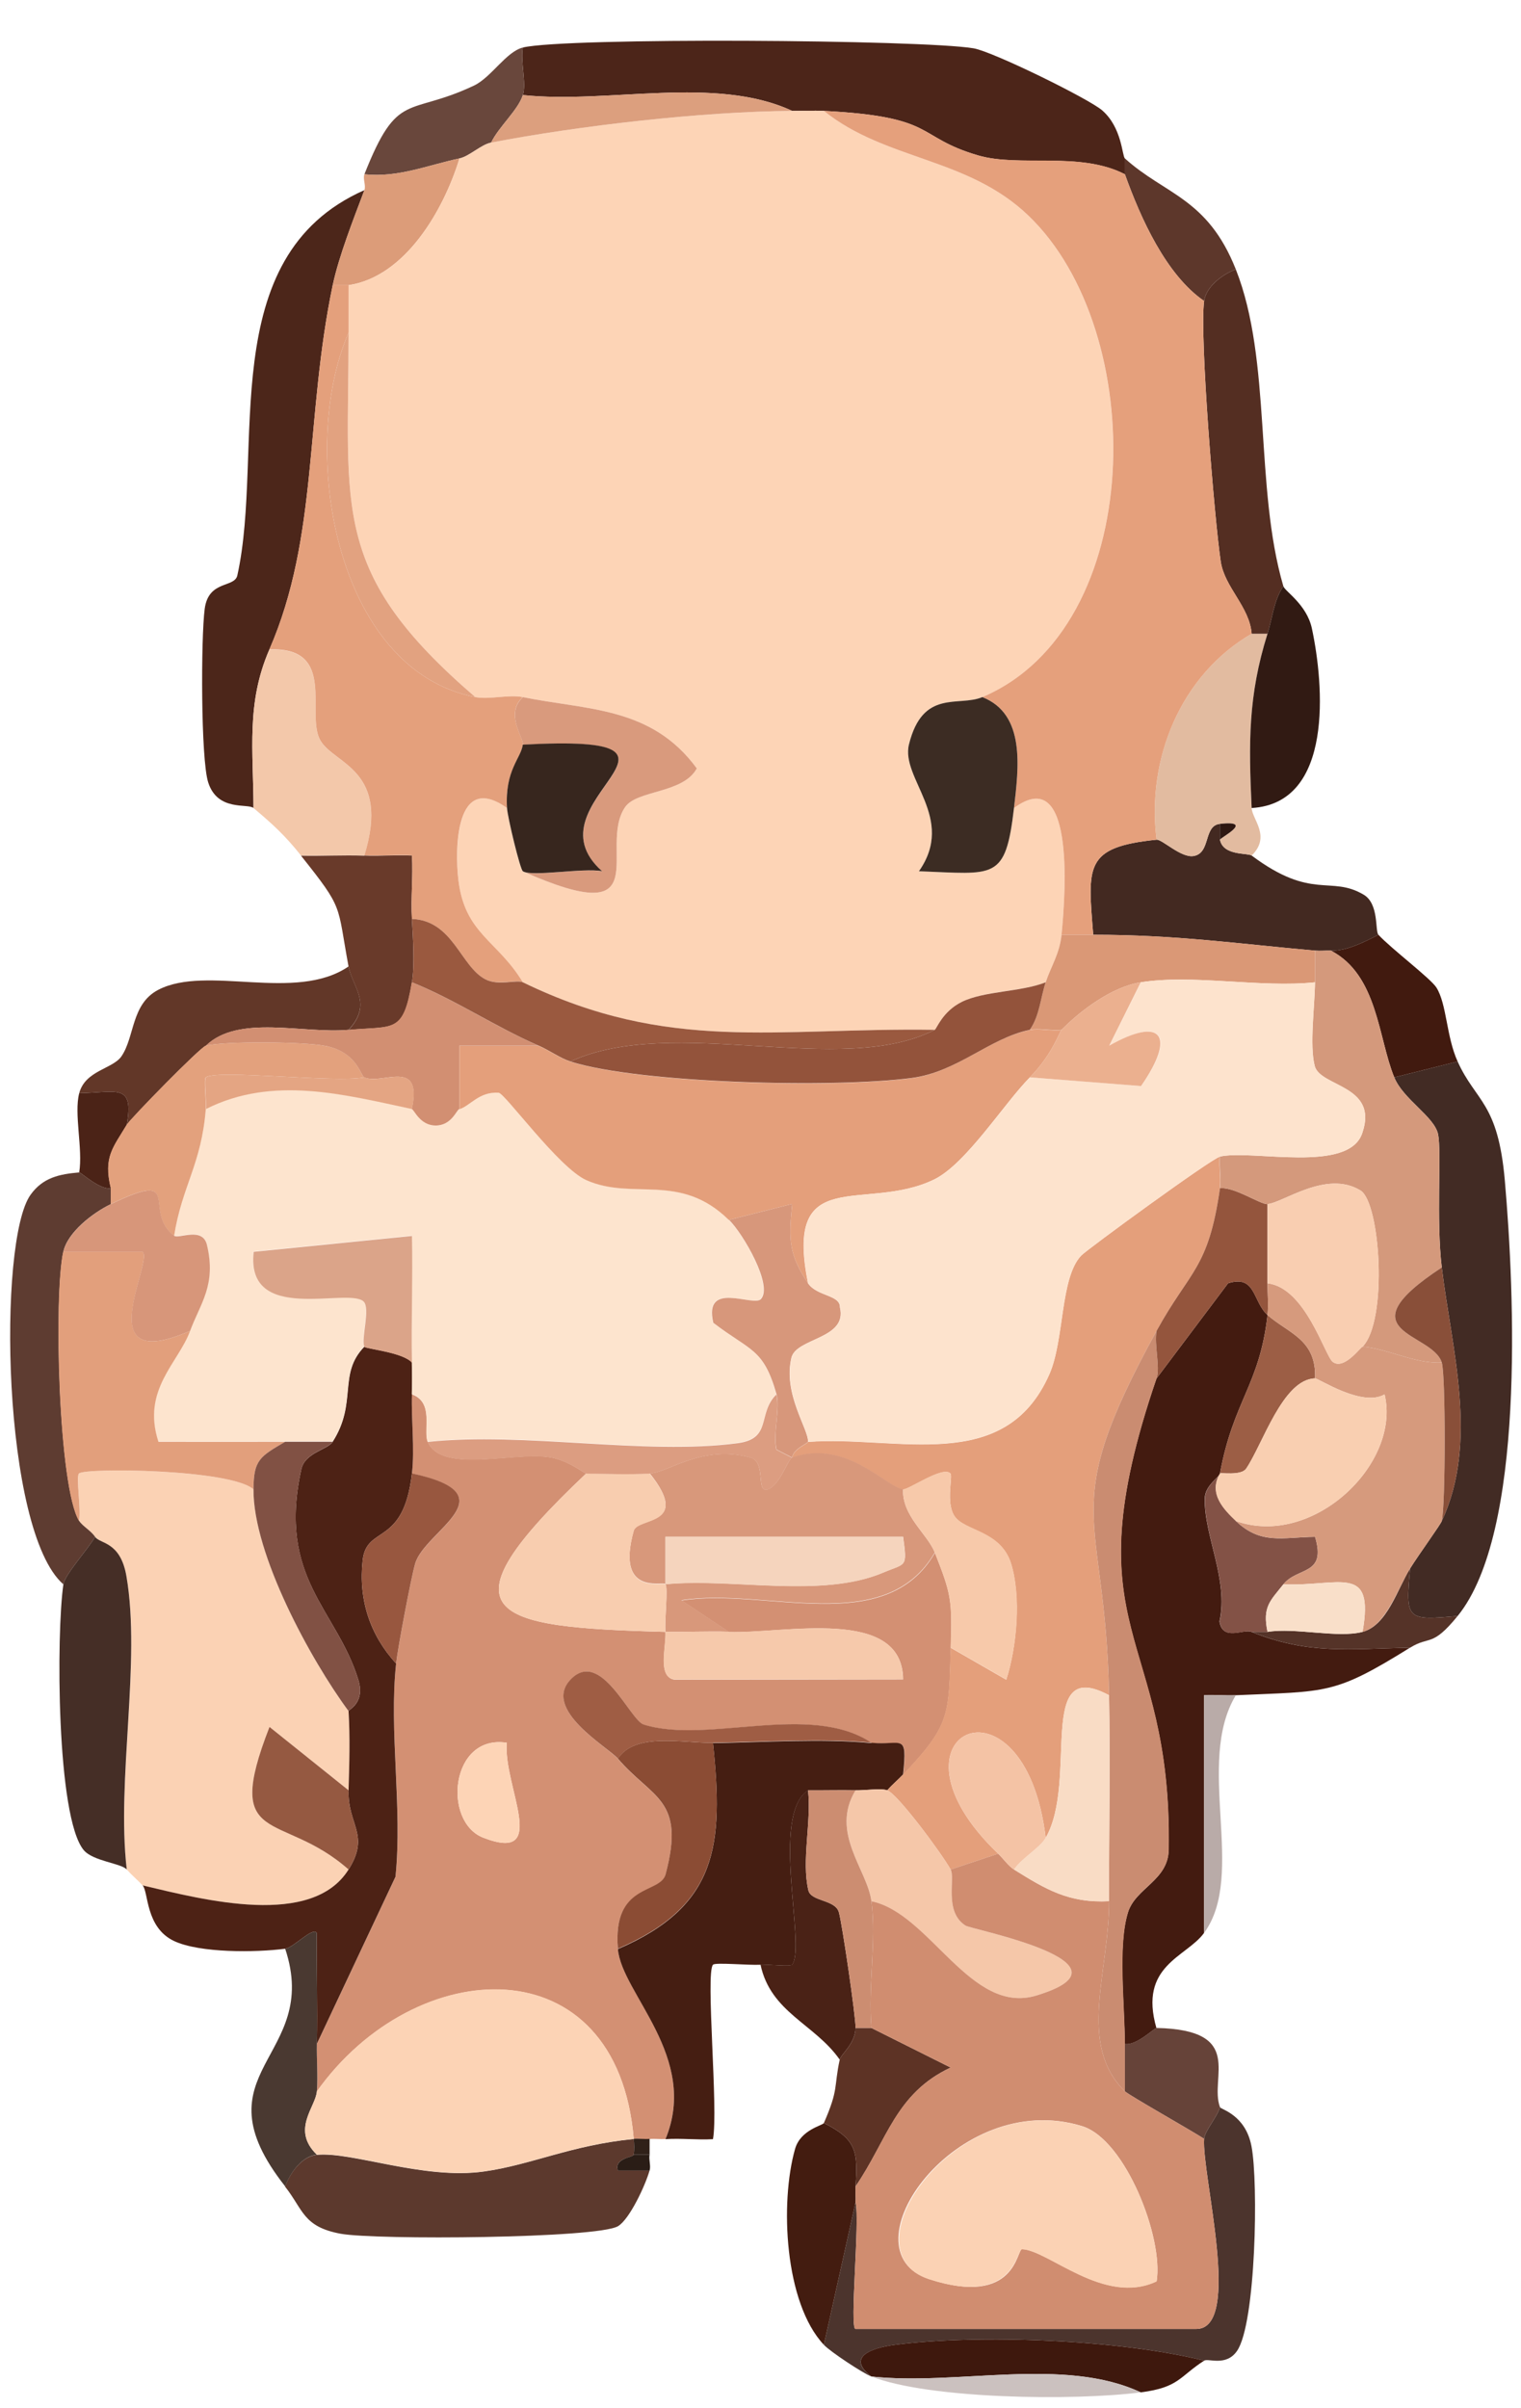 <?xml version="1.0" encoding="UTF-8"?>
<svg id="_Слой_2" data-name="Слой 2" xmlns="http://www.w3.org/2000/svg" viewBox="0 0 96 152">
  <defs>
    <style>
      .cls-1 {
        fill: #dc9d81;
      }

      .cls-2 {
        fill: #f7c9aa;
      }

      .cls-3 {
        fill: #f8cdaf;
      }

      .cls-4 {
        fill: #4c2519;
      }

      .cls-5 {
        fill: #fcd3b5;
      }

      .cls-6 {
        fill: #fde3cd;
      }

      .cls-7 {
        fill: #4a3931;
      }

      .cls-8 {
        fill: #8b4c34;
      }

      .cls-9 {
        fill: #94553d;
      }

      .cls-10 {
        fill: #d99a7d;
      }

      .cls-11 {
        fill: #2a1d16;
      }

      .cls-12 {
        fill: #4c342d;
      }

      .cls-13 {
        fill: #f9ceb1;
      }

      .cls-14 {
        fill: #d08d70;
      }

      .cls-15 {
        fill: #dc9c79;
      }

      .cls-16 {
        fill: #623728;
      }

      .cls-17 {
        fill: #2e1711;
      }

      .cls-18 {
        fill: #431c10;
      }

      .cls-19 {
        fill: #4a2216;
      }

      .cls-20 {
        fill: #693a2a;
      }

      .cls-21 {
        fill: #f9cfb1;
      }

      .cls-22 {
        fill: #f6c9ab;
      }

      .cls-23 {
        fill: #451e12;
      }

      .cls-24 {
        fill: #e5a07c;
      }

      .cls-25 {
        fill: #e49f7b;
      }

      .cls-26 {
        fill: #955941;
      }

      .cls-27 {
        fill: #302119;
      }

      .cls-28 {
        fill: #cc8d71;
      }

      .cls-29 {
        fill: #411a0f;
      }

      .cls-30 {
        fill: #fdd4b6;
      }

      .cls-31 {
        fill: #f9dfc9;
      }

      .cls-32 {
        fill: #5c392d;
      }

      .cls-33 {
        fill: #4c261a;
      }

      .cls-34 {
        fill: #37261e;
      }

      .cls-35 {
        fill: #fde4ce;
      }

      .cls-36 {
        fill: #835246;
      }

      .cls-37 {
        fill: #5e3c31;
      }

      .cls-38 {
        fill: #311a13;
      }

      .cls-39 {
        fill: #69473c;
      }

      .cls-40 {
        fill: #e3a17d;
      }

      .cls-41 {
        fill: #9c5e45;
      }

      .cls-42 {
        fill: #815144;
      }

      .cls-43 {
        fill: #5d372b;
      }

      .cls-44 {
        fill: #e2bba0;
      }

      .cls-45 {
        fill: #5d3325;
      }

      .cls-46 {
        fill: #d39073;
      }

      .cls-47 {
        fill: #f5c7a9;
      }

      .cls-48 {
        fill: #e29f7c;
      }

      .cls-49 {
        fill: #9a593f;
      }

      .cls-50 {
        fill: #542e22;
      }

      .cls-51 {
        fill: #da9876;
      }

      .cls-52 {
        fill: #f3c8aa;
      }

      .cls-53 {
        fill: #b9aba8;
      }

      .cls-54 {
        fill: #9f5d44;
      }

      .cls-55 {
        fill: #4d2215;
      }

      .cls-56 {
        fill: #d7977b;
      }

      .cls-57 {
        fill: #3c2c23;
      }

      .cls-58 {
        fill: #4b2317;
      }

      .cls-59 {
        fill: #432921;
      }

      .cls-60 {
        fill: #431b10;
      }

      .cls-61 {
        fill: #93533b;
      }

      .cls-62 {
        fill: #ebb08f;
      }

      .cls-63 {
        fill: #d4997c;
      }

      .cls-64 {
        fill: #894f39;
      }

      .cls-65 {
        fill: #d8987b;
      }

      .cls-66 {
        fill: #d7967a;
      }

      .cls-67 {
        fill: #d69a7d;
      }

      .cls-68 {
        fill: #dba489;
      }

      .cls-69 {
        fill: #fbd2b4;
      }

      .cls-70 {
        fill: #f5d4bd;
      }

      .cls-71 {
        fill: #98573f;
      }

      .cls-72 {
        fill: #452e26;
      }

      .cls-73 {
        fill: #f9dcc5;
      }

      .cls-74 {
        fill: #d28f72;
      }

      .cls-75 {
        fill: #cbc1bf;
      }

      .cls-76 {
        fill: #e2a280;
      }

      .cls-77 {
        fill: #3e180d;
      }

      .cls-78 {
        fill: #ca8c71;
      }

      .cls-79 {
        fill: #e4a583;
      }

      .cls-80 {
        fill: #664339;
      }

      .cls-81 {
        fill: #dc9f7e;
      }

      .cls-82 {
        fill: #422b24;
      }

      .cls-83 {
        fill: #553328;
      }

      .cls-84 {
        fill: #f4c3a5;
      }

      .cls-85 {
        fill: #e4a07c;
      }
    </style>
  </defs>
  <g id="_Слой_31_Изображение" data-name="Слой 31 Изображение">
    <g>
      <path class="cls-46" d="M27,91c.85,1.99,5.26.66,7.58.96,1.26.16,2.28,1.04,2.42,1.04-9.43,8.92-6.11,9.71,5,10,.07.92-.54,2.86.59,3.02l14.41-.02c-.04-4.62-7.48-2.88-10.99-2.99l-2.99-1.99c5.32-.84,12.86,2.4,15.99-3.01,1.02,2.6,1.1,2.96,1,6-.14,4.25.02,4.81-3,8,.28-2.7-.07-1.81-2-2-3.92-2.59-10.35.11-14.38-1.15-.86-.27-2.71-4.86-4.62-2.84-1.8,1.9,2.38,4.27,2.99,4.99,2.19,2.55,4.28,2.54,3.01,7.3-.34,1.29-3.36.53-3.01,4.7.23,2.79,5.15,6.83,3,12-.33.02-.67-.03-1,0s-.67-.03-1,0c-1.04-12.38-13.8-11.73-20-3,.07-.99-.02-2,0-3l4.96-10.54c.46-4.36-.42-9.18.04-13.46.11-1.01.94-5.38,1.2-6.3.6-2.1,6.09-4.36-.2-5.7.18-1.56-.05-3.37,0-5,1.43.52.7,2.29,1,3ZM31.99,110c-3.56-.56-4.08,4.98-1.49,5.99,4.27,1.66,1.23-3.31,1.49-5.99Z"/>
      <path class="cls-69" d="M16,94c-.03,4.09,3.6,10.75,6,14,.1,1.63.05,3.36,0,5l-4.99-4c-3,7.69.73,5.23,4.99,9-2.3,3.68-9.07,1.94-13,1-.32-.34-.68-.64-1-1-.65-5.67.92-13.11-.02-18.51-.38-2.21-1.67-2.02-1.98-2.49-.26-.39-.79-.67-1-1,.13-.74-.22-2.81,0-3,.42-.37,9.56-.26,11.01,1Z"/>
      <path class="cls-60" d="M73,87l4.51-6c1.76-.57,1.55,1.16,2.49,2-.5,4.44-2.15,5.38-3,10-.04.24-.94.75-.96,1.57-.05,2.39,1.51,5.11.93,7.77.2,1.28,1.52.45,2.02.66,3.6,1.45,6.14,1.07,10,1-4.81,2.99-5.2,2.74-11,3-.66.03-1.34-.05-2,0v15.01c-1.12,1.53-4.14,2.04-3,6-.14,0-1.28,1.13-2,1,0-2.44-.46-6.19.2-8.3.48-1.55,2.54-2.01,2.57-3.96.23-13.94-6.33-13.49-.77-29.74Z"/>
      <path class="cls-55" d="M26,86c.02.66.02,1.34,0,2-.05,1.63.18,3.44,0,5-.53,4.66-2.87,3.22-3.11,5.49-.27,2.49.46,4.7,2.11,6.51-.46,4.27.41,9.1-.04,13.46l-4.96,10.54c.04-2.33-.02-4.67-.01-7-.25-.4-1.45.93-1.99,1-1.85.24-5.39.28-7.02-.49-1.81-.86-1.6-3.11-1.98-3.51,3.93.94,10.7,2.68,13-1,1.38-2.2-.07-2.81,0-5,.05-1.64.1-3.37,0-5,0-.1,1.06-.51.62-1.96-1.36-4.46-5.13-6.41-3.6-13.31.23-1.05,1.67-1.23,1.98-1.73,1.58-2.47.31-4.27,2-6,.08.14,2.43.34,3,1Z"/>
      <path class="cls-4" d="M71,10v1c-2.86-1.47-6.66-.41-9.3-1.2-3.97-1.18-2.51-2.43-9.7-2.8-.66-.03-1.34,0-2,0-4.86-2.26-11.57-.43-17-1,.24-.73-.16-2.1,0-3,2.7-.65,25.21-.5,28.45.05,1.2.2,7.29,3.19,8.12,3.92,1.25,1.09,1.25,2.87,1.43,3.03Z"/>
      <path class="cls-23" d="M55,110c1.93.19,2.28-.7,2,2-.32.34-.69.64-1,1-.38-.14-1.39.01-2,0-1-.02-2,.01-3,0-2.4,1.59-.11,9.82-1,11.01-.1.13-1.56-.03-2,0-.78.04-2.87-.16-3,0-.48.54.35,9.15,0,11.01-.99.06-2.01-.07-3,0,2.15-5.17-2.77-9.21-3-12,6.32-2.72,6.67-6.58,6-13,3.16-.05,6.95-.3,10,0Z"/>
      <path class="cls-33" d="M23,12c-.69,1.83-1.61,4.16-2,6-1.75,8.35-.89,15.87-4,23-1.47,3.38-1.01,6.39-1,10-.36-.31-2.27.24-2.86-1.62-.47-1.46-.46-9.12-.22-10.95s1.88-1.31,2.06-2.11c1.75-7.9-1.54-20.09,8.02-24.32Z"/>
      <path class="cls-82" d="M92,67c1.15,2.55,2.55,2.56,2.98,7.52.62,7.1,1.29,22.23-2.98,27.48-3.24.29-3.29.24-3-3,.56-.9,1.96-2.82,2-3,2.35-5.01.61-10.91,0-16-.36-3.01-.01-7.26-.23-8.39s-2.19-2.2-2.77-3.61l4-1Z"/>
      <path class="cls-32" d="M40,135c.03.31.04.7,0,1-.02.17-1.26.21-1,.99h2c-.26.93-1.26,3.08-1.99,3.52-1.3.78-15.28.88-17.5.48-2.39-.44-2.36-1.51-3.52-2.98.32-.86,1.06-1.91,2-2,2.22-.22,6.74,1.59,10.56,1.05,2.99-.42,5.5-1.66,9.44-2.05Z"/>
      <path class="cls-59" d="M77,53c.2,1.03,1.75.82,2,1,3.82,2.86,4.98,1.23,7.07,2.47.98.58.71,2.29.93,2.53-.87.45-2.03,1.04-3,1-.33-.01-.67.03-1,0-4.88-.43-8.73-1-14-1-.34-4.34-.59-5.53,4-6,.35-.04,1.55,1.17,2.34,1.03,1.1-.19.6-1.92,1.66-2.03v1Z"/>
      <path class="cls-37" d="M5,74c.11-.01,1.3,1.12,2,1v1c-1.13.54-2.73,1.77-3,3-.61,2.72-.31,14.87,1,17,.21.33.74.61,1,1-.43.77-1.91,2.38-2,3C.13,96.63-.16,78.31,1.93,75.41c.78-1.09,1.82-1.3,3.07-1.41Z"/>
      <path class="cls-72" d="M8,118c-.35-.4-2.13-.52-2.72-1.23-1.72-2.09-1.73-13.67-1.28-16.77.09-.62,1.57-2.23,2-3,.31.46,1.6.27,1.98,2.49.93,5.4-.64,12.84.02,18.51Z"/>
      <path class="cls-12" d="M77,133c.06.15,1.61.47,1.99,2.47.44,2.29.28,11.17-.91,12.91-.69,1.01-1.82.45-2.08.62-5.25-1.32-14.14-1.69-19.52-1-1.47.19-3.11.78-1.48,2-.56-.22-2.6-1.57-3-2l2-9c.28,1.2-.4,8,0,8h21.5c2.95,0,.34-9.75.5-12,.04-.51.82-1.37,1-2Z"/>
      <path class="cls-52" d="M17,41c4.34-.17,2.24,4.15,3.24,5.78.91,1.48,4.41,1.84,2.76,7.22-1.33-.05-2.67.03-4,0-1-1.26-1.79-1.98-3-3-.01-3.61-.47-6.62,1-10Z"/>
      <path class="cls-16" d="M22,65c-2.87.26-6.95-.99-9,1-.34.08-4.77,4.61-5,5,.47-2.67-.63-2.04-3-2,.38-1.44,2.11-1.53,2.66-2.32.85-1.23.61-3.3,2.32-4.2,3.07-1.61,8.67.81,12.02-1.48.24,1.29,1.54,2.35,0,4Z"/>
      <path class="cls-44" d="M80,40c-1.23,3.92-1.19,6.9-1,11,.03.72,1.24,1.79,0,3-.25-.18-1.8.03-2-1-.02-.11,2.24-1.24,0-1-1.06.11-.56,1.84-1.66,2.03-.79.14-2-1.06-2.34-1.03-.65-5.1,1.53-10.4,6-13h1Z"/>
      <path class="cls-50" d="M81,37c-.61.91-.68,1.99-1,3h-1c-.13-1.7-1.7-2.91-1.95-4.55-.39-2.57-1.35-14.29-1.05-16.45.12-.9,1.15-1.69,2-2,2.29,5.79,1.17,13.73,3,20Z"/>
      <path class="cls-20" d="M23,54c1,.04,2.01-.05,3,0,.08,1.33-.08,2.68,0,4.01.07,1.16.18,2.95,0,4-.55,3.26-1.09,2.73-4,3,1.54-1.65.24-2.71,0-4-.74-3.99-.28-3.58-3-7,1.33.03,2.67-.05,4,0Z"/>
      <path class="cls-38" d="M79,51c-.19-4.1-.23-7.08,1-11,.32-1.01.39-2.09,1-3,.09.32,1.47,1.14,1.8,2.66.76,3.54,1.39,11.04-3.8,11.34Z"/>
      <path class="cls-77" d="M76,149c-1.57,1.01-1.58,1.69-4,2-4.86-2.27-11.58-.41-17-1-1.62-1.23.01-1.81,1.48-2,5.37-.69,14.26-.32,19.52,1Z"/>
      <path class="cls-18" d="M52,134c2.06,1.03,2.15,1.8,2,4-.02.33.02.67,0,1l-2,9c-2.49-2.65-2.78-8.98-1.82-12.36.35-1.23,1.75-1.48,1.82-1.64Z"/>
      <path class="cls-19" d="M51,113c.22,2-.42,4.43.02,6.31.17.73,1.71.57,1.93,1.4.21.76,1.06,6.55,1.05,7.29-.02,1-.92,1.65-1,2-1.58-2.26-4.36-2.97-5-6,.44-.02,1.9.14,2,0,.89-1.18-1.4-9.42,1-11.01Z"/>
      <path class="cls-7" d="M20,129c-.02,1,.07,2.01,0,3s-1.64,2.42,0,4c-.94.09-1.68,1.14-2,2-5.78-7.32,2.3-8.07,0-15,.54-.07,1.74-1.4,1.99-1-.01,2.33.05,4.67.01,7Z"/>
      <path class="cls-39" d="M33,6c-.3.95-1.53,2.01-2,3-.63.12-1.38.87-2,1-1.99.42-3.89,1.23-6,1,2.11-5.34,2.73-3.62,6.92-5.6,1.09-.52,2.03-2.14,3.08-2.4-.16.9.24,2.27,0,3Z"/>
      <path class="cls-29" d="M87,59c.8.87,3.29,2.75,3.66,3.33.66,1.05.62,3.08,1.34,4.67l-4,1c-1.02-2.49-1.04-6.46-4-8,.97.04,2.13-.55,3-1Z"/>
      <path class="cls-45" d="M55,128l5,2.5c-3.48,1.63-4,4.59-6,7.5.15-2.2.06-2.97-2-4,.95-2.17.62-2.24,1-4,.08-.35.98-1,1-2h1Z"/>
      <path class="cls-15" d="M29,10c-.98,3.22-3.4,7.46-7,8h-1c.39-1.84,1.31-4.17,2-6,.11-.29-.11-.71,0-1,2.11.23,4.01-.58,6-1Z"/>
      <path class="cls-80" d="M73,128c5.63.12,3.31,3.13,4,5-.18.63-.96,1.49-1,2-.69-.46-4.73-2.74-5-3,0-1,0-2,0-3,.72.13,1.86-1,2-1Z"/>
      <path class="cls-43" d="M78,17c-.85.31-1.88,1.1-2,2-2.4-1.65-4.01-5.23-5-8v-1c2.51,2.28,5.21,2.48,7,7Z"/>
      <path class="cls-83" d="M89,99c-.29,3.24-.24,3.29,3,3-1.64,2.01-1.75,1.22-3,2-3.86.07-6.4.45-10-1h1c1.77-.28,4.45.41,6,0s2.19-2.69,3-4Z"/>
      <path class="cls-75" d="M72,151c-4.21.54-13.33.43-17-1,5.42.59,12.14-1.27,17,1Z"/>
      <path class="cls-53" d="M78,107c-2.59,4.3.69,11.31-2,15v-15.01c.66-.04,1.34.04,2,0Z"/>
      <path class="cls-58" d="M5,69c2.37-.04,3.47-.67,3,2-.86,1.44-1.48,2.03-1,4-.7.12-1.89-1.01-2-1,.24-1.49-.34-3.7,0-5Z"/>
      <path class="cls-11" d="M41,136c-.06.32.09.7,0,1h-2c-.26-.79.97-.83,1-1h1Z"/>
      <path class="cls-27" d="M41,136h-1c.04-.3.03-.69,0-1,.33-.03.67.03,1,0v1Z"/>
      <path class="cls-35" d="M26,70c.15.03.55,1.04,1.51,1.04s1.32-.99,1.49-1.04c.69-.2,1.25-1.12,2.47-1.04.39.03,3.79,4.75,5.54,5.52,2.95,1.31,5.89-.53,8.99,2.51.88.87,2.8,4.16,2,5-.48.51-3.63-1.21-3,1.49,2.36,1.81,3.17,1.59,3.99,4.51-1.21,1.22-.23,2.79-2.44,3.08-5.84.78-13.48-.74-19.56-.08-.3-.71.43-2.48-1-3,.02-.66.02-1.34,0-2-.06-2.66.05-5.34,0-8l-9.99,1c-.52,4.59,5.9,2.25,6.92,3.12.48.41-.17,2.46.07,2.87-1.69,1.73-.42,3.53-2,6h-3c-2.66,0-5.34.01-8,0-1.07-3.29,1.27-4.97,2-7,.63-1.73,1.67-2.9,1.06-5.43-.28-1.15-1.78-.36-2.06-.57.5-3.15,1.72-4.5,2-8,4.21-2.13,8.74-.91,13,0Z"/>
      <path class="cls-25" d="M77,75c-.73,5.12-1.9,5.17-4,9-6.37,11.62-3.23,11.1-3,23-4.66-2.5-1.91,5.34-4,9-1.33-11.07-10.95-6.61-3,1l-3,1c-.55-.99-3.31-4.73-4-5,.31-.36.68-.66,1-1,3.02-3.19,2.86-3.75,3-8l3.51,2.02c.68-2.09.94-5.29.3-7.34s-2.94-2.03-3.57-2.99c-.56-.86-.09-2.5-.25-2.68-.46-.52-2.64,1.03-2.99,1-1.02-.08-3.56-3.19-7-2,.04-.54,1-.9,1-1,5.64-.42,12.42,2.13,15.23-4.27.96-2.18.67-6.09,2.01-7.49.37-.39,8.22-6.12,8.75-6.24-.06.65.09,1.36,0,2Z"/>
      <path class="cls-5" d="M40,135c-3.95.39-6.46,1.63-9.44,2.05-3.82.54-8.34-1.27-10.56-1.05-1.64-1.58-.07-3.02,0-4,6.2-8.73,18.96-9.38,20,3Z"/>
      <path class="cls-65" d="M41,93c1.19-.06,3.3-1.83,6.36-1.01,1.05.28.29,2.34,1.14,2,.74-.3,1.24-1.91,1.5-2,3.44-1.19,5.98,1.92,7,2-.08,1.69,1.54,2.83,2,4-3.14,5.41-10.68,2.17-15.99,3.01l2.99,1.99c-1.33-.04-2.67.03-4,0-.06-.8.18-2.75,0-3,4.24-.41,9.86.92,13.76-.74,1.43-.61,1.51-.26,1.24-2.26h-15s0,2.99,0,2.99c-.14-.2-3.16.79-2-3.37.24-.87,3.67-.28,1-3.63Z"/>
      <path class="cls-3" d="M41,93c2.67,3.34-.76,2.76-1,3.63-1.16,4.16,1.86,3.18,2,3.37.18.25-.06,2.2,0,3-11.11-.29-14.43-1.08-5-10,1.32.02,2.68.07,4,0Z"/>
      <path class="cls-2" d="M57,94c.35.03,2.54-1.52,2.99-1,.16.18-.31,1.82.25,2.68.63.96,2.9.88,3.57,2.99s.38,5.25-.3,7.34l-3.51-2.02c.1-3.04.02-3.4-1-6-.46-1.17-2.08-2.31-2-4Z"/>
      <path class="cls-8" d="M45,110c.67,6.42.32,10.28-6,13-.35-4.18,2.67-3.42,3.01-4.7,1.27-4.76-.82-4.75-3.01-7.3,1.09-1.68,4.11-.97,6-1Z"/>
      <path class="cls-22" d="M46,103c3.51.12,10.96-1.63,10.99,2.99l-14.41.02c-1.13-.16-.52-2.1-.59-3.02,1.33.03,2.67-.04,4,0Z"/>
      <path class="cls-71" d="M25,105c-1.65-1.81-2.38-4.03-2.11-6.51.24-2.27,2.58-.83,3.11-5.49,6.29,1.34.8,3.6.2,5.7-.26.92-1.09,5.29-1.2,6.3Z"/>
      <path class="cls-1" d="M50,92c-.26.09-.76,1.7-1.5,2-.85.34-.09-1.72-1.14-2-3.06-.82-5.17.94-6.36,1.01-1.32.07-2.68.02-4,0-.13,0-1.16-.88-2.42-1.04-2.33-.29-6.73,1.03-7.58-.96,6.08-.65,13.72.86,19.56.08,2.2-.29,1.22-1.86,2.44-3.08.25.89-.22,2.43,0,3.49l.99.51Z"/>
      <path class="cls-54" d="M39,111c-.62-.72-4.8-3.09-2.99-4.99,1.91-2.01,3.76,2.58,4.62,2.84,4.03,1.26,10.46-1.44,14.38,1.15-3.05-.3-6.84-.05-10,0-1.89.03-4.91-.68-6,1Z"/>
      <path class="cls-30" d="M31.99,110c-.26,2.68,2.78,7.65-1.49,5.99-2.59-1.01-2.07-6.55,1.49-5.99Z"/>
      <path class="cls-48" d="M4,79h5c.71.65-3.48,7.84,3,5-.74,2.03-3.07,3.71-2,7,2.66.01,5.34,0,8,0-1.6.94-1.99,1.14-2,3-1.45-1.27-10.59-1.37-11.01-1-.21.19.14,2.26,0,3-1.31-2.13-1.61-14.28-1-17Z"/>
      <path class="cls-42" d="M21,91c-.32.49-1.75.68-1.98,1.73-1.52,6.9,2.24,8.85,3.6,13.31.44,1.45-.63,1.86-.62,1.96-2.4-3.25-6.03-9.91-6-14,.01-1.86.4-2.06,2-3h3Z"/>
      <path class="cls-26" d="M22,118c-4.26-3.77-7.99-1.31-4.99-9l4.99,4c-.07,2.19,1.38,2.8,0,5Z"/>
      <path class="cls-78" d="M73,87c-5.56,16.25,1,15.8.77,29.74-.03,1.95-2.09,2.4-2.57,3.96-.65,2.11-.2,5.86-.2,8.3,0,1,0,2,0,3-3.02-2.96-.99-7.53-1-12s.08-8.68,0-13c-.23-11.9-3.37-11.38,3-23-.16.89.24,2.29,0,3Z"/>
      <path class="cls-9" d="M80,76c0,1.67,0,3.33,0,5,0,.65.07,1.36,0,2-.94-.83-.73-2.57-2.49-2l-4.51,6c.24-.71-.16-2.11,0-3,2.1-3.83,3.27-3.88,4-9,.9-.11,2.55,1.03,3,1Z"/>
      <path class="cls-36" d="M78,96c1.59,1.51,2.92,1.03,5,1,.74,2.46-1.11,1.88-2,3-.83,1.05-1.33,1.41-1,3h-1c-.5-.2-1.83.63-2.02-.66.57-2.67-.99-5.39-.93-7.77.02-.82.91-1.33.96-1.57-.77,1.28.27,2.3,1,3Z"/>
      <path class="cls-41" d="M83,87c-2.04.05-3.31,4.18-4.35,5.7-.32.46-1.61.23-1.65.3.85-4.62,2.5-5.56,3-10,1.31,1.16,3.1,1.53,3,4Z"/>
      <path class="cls-68" d="M23,85c-.24-.41.41-2.47-.07-2.87-1.03-.87-7.44,1.47-6.92-3.12l9.99-1c.06,2.66-.05,5.34,0,8-.57-.66-2.92-.86-3-1Z"/>
      <path class="cls-30" d="M50,7c.66,0,1.34-.03,2,0,3.88,3.13,9.06,2.92,12.9,6.6,7.63,7.31,7.51,25.98-2.9,30.4-1.49.63-3.76-.54-4.63,2.99-.53,2.16,2.98,4.65.63,8,4.79.18,5.46.61,6-3.99,3.76-2.77,3.3,4.95,3,8-.12,1.2-.67,2-1,3-1.58.61-3.89.53-5.3,1.24-1.22.61-1.58,1.7-1.7,1.76-10.06-.15-16.77,1.48-26-3-1.61-2.65-3.68-3.05-4.07-6.47-.21-1.84-.21-6.88,3.07-4.53.03.58.83,3.89,1,4,8.67,3.84,4.7-1.47,6.45-4.05.74-1.1,3.67-.85,4.53-2.45-2.87-3.92-6.93-3.67-10.98-4.5-.89-.18-2.1.17-3,0-9.16-7.88-8-11.81-8-23v-3c3.6-.54,6.02-4.78,7-8,.62-.13,1.37-.88,2-1,5.57-1.07,13.29-1.96,19-2Z"/>
      <path class="cls-24" d="M71,11c.99,2.77,2.6,6.35,5,8-.3,2.17.66,13.88,1.05,16.45.25,1.63,1.82,2.84,1.95,4.55-4.47,2.6-6.65,7.9-6,13-4.59.47-4.34,1.66-4,6-.67,0-1.33,0-2,0,.3-3.05.76-10.77-3-8,.29-2.53.75-5.92-2-7,10.41-4.42,10.54-23.09,2.9-30.4-3.84-3.68-9.02-3.47-12.9-6.6,7.19.37,5.73,1.62,9.7,2.8,2.65.78,6.44-.28,9.3,1.2Z"/>
      <path class="cls-81" d="M50,7c-5.71.04-13.43.93-19,2,.47-.99,1.7-2.05,2-3,5.43.57,12.14-1.26,17,1Z"/>
      <path class="cls-47" d="M56,113c.69.27,3.45,4.01,4,5,.31.55-.44,2.66.94,3.54.39.25,11.25,2.35,4.48,4.41-4.17,1.27-6.71-5.17-10.42-5.95-.26-2-2.63-4.32-1-7,.61.01,1.62-.14,2,0Z"/>
      <path class="cls-28" d="M54,113c-1.63,2.68.74,5,1,7,.32,2.49-.22,5.43,0,8h-1c.01-.73-.84-6.53-1.05-7.29-.22-.83-1.76-.67-1.93-1.4-.44-1.88.2-4.31-.02-6.31,1,.01,2-.02,3,0Z"/>
      <path class="cls-85" d="M22,21c-3.18,7.3-.88,21.29,8,23,.9.17,2.11-.18,3,0-1.15,1.04.06,2.56,0,3-.11.87-1.14,1.61-1,4-3.29-2.35-3.29,2.69-3.07,4.53.4,3.42,2.47,3.82,4.07,6.47-.39-.19-1.55.22-2.35-.18-1.59-.8-2.04-3.71-4.65-3.82-.08-1.33.08-2.68,0-4.01-1-.05-2,.04-3,0,1.65-5.38-1.85-5.73-2.76-7.22-1-1.64,1.1-5.95-3.24-5.78,3.11-7.13,2.25-14.65,4-23h1v3Z"/>
      <path class="cls-63" d="M84,60c2.96,1.54,2.98,5.51,4,8,.58,1.42,2.55,2.49,2.77,3.61s-.13,5.38.23,8.39c-6.31,4.14-.6,4.07,0,6-1.71.09-3.43-.89-5-1,1.61-1.66,1.12-9.09-.13-9.86-2.15-1.32-4.89.78-5.87.86-.45.03-2.1-1.11-3-1,.09-.64-.06-1.35,0-2,2.06-.46,8.17,1.1,8.99-1.51,1.02-3.01-2.67-2.88-3.01-4.21s0-3.73.02-5.28c0-.67,0-1.33,0-2,.33.03.67-.01,1,0Z"/>
      <path class="cls-67" d="M80,81c2.4.27,3.62,4.58,4.12,4.96.72.54,1.77-.97,1.88-.96,1.57.11,3.29,1.09,5,1,.25.8.24,9.02,0,10-.04.18-1.44,2.1-2,3-.81,1.31-1.51,3.61-3,4,.76-4.34-1.41-2.86-5-3,.89-1.12,2.74-.53,2-3-2.08.03-3.42.5-5-1,4.84,1.73,10.44-3.59,9.39-7.99-1.42.83-4.17-1.02-4.39-1.01.1-2.47-1.69-2.84-3-4,.07-.64,0-1.35,0-2Z"/>
      <path class="cls-64" d="M91,96c.24-.98.25-9.2,0-10-.6-1.93-6.31-1.86,0-6,.61,5.09,2.35,10.99,0,16Z"/>
      <path class="cls-51" d="M69,59c5.27,0,9.12.57,14,1,0,.67,0,1.33,0,2-3.44.36-7.72-.52-11,0-1.8.28-3.78,1.76-5,3-.64.08-1.41-.12-2,0,.62-.9.67-2,1-3s.88-1.8,1-3c.67,0,1.33,0,2,0Z"/>
      <path class="cls-17" d="M77,53v-1c2.24-.24-.02.89,0,1Z"/>
      <path class="cls-40" d="M23,68c-1.87.36-9.31-.52-10.01,0-.14.1.04,1.55,0,2-.28,3.5-1.5,4.85-2,8-2.06-1.54.68-4.25-4-2v-1c-.48-1.97.14-2.56,1-4,.23-.39,4.66-4.92,5-5,1.31-.3,6.16-.25,7.53.01,2.02.38,2.23,1.88,2.47,1.99Z"/>
      <path class="cls-66" d="M11,78c.28.21,1.78-.59,2.06.57.61,2.53-.42,3.7-1.06,5.43-6.49,2.84-2.3-4.35-3-4.99h-5c.27-1.23,1.87-2.46,3-3.01,4.68-2.25,1.94.46,4,2Z"/>
      <path class="cls-14" d="M63,117c.33.32.66.79,1,1,2.02,1.26,3.47,2.13,6,2,.01,4.47-2.02,9.04,1,12,.27.26,4.31,2.54,5,3-.16,2.25,2.45,12-.5,12h-21.5c-.4,0,.28-6.8,0-8,.02-.33-.02-.67,0-1,1.99-2.92,2.52-5.87,6-7.5l-5-2.5c-.22-2.57.32-5.51,0-8,3.71.77,6.25,7.22,10.42,5.95,6.77-2.06-4.09-4.16-4.48-4.41-1.38-.88-.63-2.99-.94-3.54l3-1ZM73,144c.45-2.74-1.96-8.95-4.69-9.8-7.94-2.46-15.19,7.85-9.67,9.65s5.52-1.9,5.87-1.89c1.65.05,5.2,3.59,8.49,2.03Z"/>
      <path class="cls-74" d="M34,66h-5.01s0,4,0,4c-.17.05-.49,1.04-1.49,1.04s-1.36-1.01-1.51-1.04c.7-3.28-1.89-1.49-3-2-.24-.11-.45-1.6-2.47-1.99-1.37-.26-6.22-.31-7.53-.01,2.05-1.99,6.13-.74,9-1s3.45.26,4-3c2.78,1.12,5.22,2.79,8,4Z"/>
      <path class="cls-49" d="M26,58c2.61.11,3.06,3.01,4.65,3.82.8.41,1.96,0,2.35.18,9.23,4.48,15.94,2.85,26,3-5.93,3.04-16.48-.99-23,2-.65-.21-1.33-.71-2-1-2.78-1.21-5.22-2.88-8-4,.18-1.05.07-2.84,0-4Z"/>
      <path class="cls-31" d="M81,100c3.59.14,5.76-1.34,5,3-1.55.41-4.23-.28-6,0-.33-1.59.17-1.95,1-3Z"/>
      <path class="cls-25" d="M67,65c-.13.13-.59,1.57-2,3-1.64,1.66-4.03,5.47-6.05,6.45-4.37,2.11-9.49-1.07-7.95,6.55-1.21-1.82-1.23-2.71-1-5.01l-4,1.01c-3.1-3.04-6.03-1.2-8.99-2.51-1.75-.78-5.15-5.5-5.54-5.52-1.23-.08-1.79.83-2.47,1.04v-4s5,0,5,0c.67.29,1.35.79,2,1,4.4,1.39,16.66,1.7,21.54,1.04,2.89-.39,4.89-2.52,7.46-3.04.59-.12,1.36.08,2,0Z"/>
      <path class="cls-56" d="M46,77l4-1.01c-.23,2.29-.21,3.19,1,5.01.56.83,2.03.72,2.01,1.51.5,2.02-2.76,1.92-3.06,3.19-.54,2.28,1.08,4.49,1.05,5.3,0,.1-.96.46-1,1l-.99-.51c-.23-1.06.24-2.6,0-3.49-.83-2.92-1.63-2.7-3.99-4.51-.63-2.7,2.51-.99,3-1.49.8-.84-1.12-4.13-2-5Z"/>
      <path class="cls-79" d="M23,68c1.11.51,3.7-1.28,3,2-4.26-.91-8.79-2.13-13,0,.04-.44-.14-1.9,0-2,.69-.52,8.14.36,10.01,0Z"/>
      <path class="cls-6" d="M83,62c-.02,1.55-.35,4.02-.02,5.28.34,1.33,4.04,1.2,3.01,4.21-.82,2.61-6.93,1.05-8.99,1.51-.53.12-8.38,5.85-8.75,6.24-1.34,1.41-1.06,5.32-2.01,7.49-2.81,6.39-9.59,3.85-15.23,4.27.03-.81-1.59-3.03-1.05-5.3.3-1.27,3.56-1.17,3.06-3.19.02-.79-1.45-.68-2.01-1.51-1.54-7.62,3.58-4.44,7.95-6.55,2.02-.98,4.41-4.79,6.05-6.45l7.02.55c2.23-3.22,1.3-4.43-2.01-2.55l1.99-4c3.28-.52,7.56.36,11,0Z"/>
      <path class="cls-73" d="M70,107c.08,4.32-.01,8.68,0,13-2.53.13-3.98-.74-6-2,.48-.72,1.63-1.36,2-2,2.09-3.66-.66-11.5,4-9Z"/>
      <path class="cls-84" d="M66,116c-.37.64-1.52,1.28-2,2-.34-.21-.67-.68-1-1-7.95-7.61,1.67-12.07,3-1Z"/>
      <path class="cls-70" d="M42,100v-3s14.99,0,14.99,0c.28,2,.19,1.65-1.24,2.26-3.9,1.66-9.51.33-13.76.74Z"/>
      <path class="cls-13" d="M80,76c.97-.07,3.72-2.18,5.87-.86,1.25.77,1.75,8.19.13,9.86-.11,0-1.16,1.5-1.88.96-.51-.38-1.72-4.69-4.12-4.96,0-1.67,0-3.33,0-5Z"/>
      <path class="cls-21" d="M83,87c.23,0,2.97,1.84,4.39,1.01,1.05,4.4-4.55,9.72-9.39,7.99-.73-.7-1.77-1.72-1-3,.04-.07,1.33.16,1.65-.3,1.04-1.52,2.31-5.65,4.35-5.7Z"/>
      <path class="cls-61" d="M66,62c-.33,1-.38,2.1-1,3-2.56.53-4.57,2.66-7.46,3.04-4.89.65-17.15.35-21.54-1.04,6.52-2.99,17.07,1.04,23-2,.12-.06.48-1.15,1.7-1.76,1.41-.7,3.72-.62,5.3-1.24Z"/>
      <path class="cls-57" d="M62,44c2.75,1.08,2.29,4.47,2,7-.54,4.61-1.2,4.17-6,3.99,2.35-3.35-1.16-5.84-.63-8,.87-3.53,3.14-2.36,4.63-2.99Z"/>
      <path class="cls-10" d="M33,44c4.05.83,8.11.58,10.98,4.5-.86,1.6-3.79,1.35-4.53,2.45-1.75,2.58,2.22,7.89-6.45,4.05.54.36,3.83-.24,5,0-4.99-4.44,8.11-8.69-5-7.99.06-.44-1.15-1.96,0-3Z"/>
      <path class="cls-34" d="M33,47c13.11-.7.01,3.55,5,7.99-1.17-.23-4.46.37-5,0-.17-.11-.97-3.42-1-4-.14-2.39.89-3.13,1-4Z"/>
      <path class="cls-76" d="M30,44c-8.88-1.71-11.18-15.7-8-23,0,11.19-1.16,15.12,8,23Z"/>
      <path class="cls-62" d="M72,62l-1.99,4c3.3-1.87,4.24-.67,2.01,2.55l-7.02-.55c1.41-1.43,1.87-2.87,2-3,1.22-1.24,3.2-2.72,5-3Z"/>
      <path class="cls-69" d="M73,144c-3.3,1.56-6.84-1.98-8.49-2.03-.35-.01-.44,3.66-5.87,1.89s1.73-12.12,9.67-9.65c2.73.85,5.14,7.05,4.69,9.8Z"/>
    </g>
  </g>
</svg>